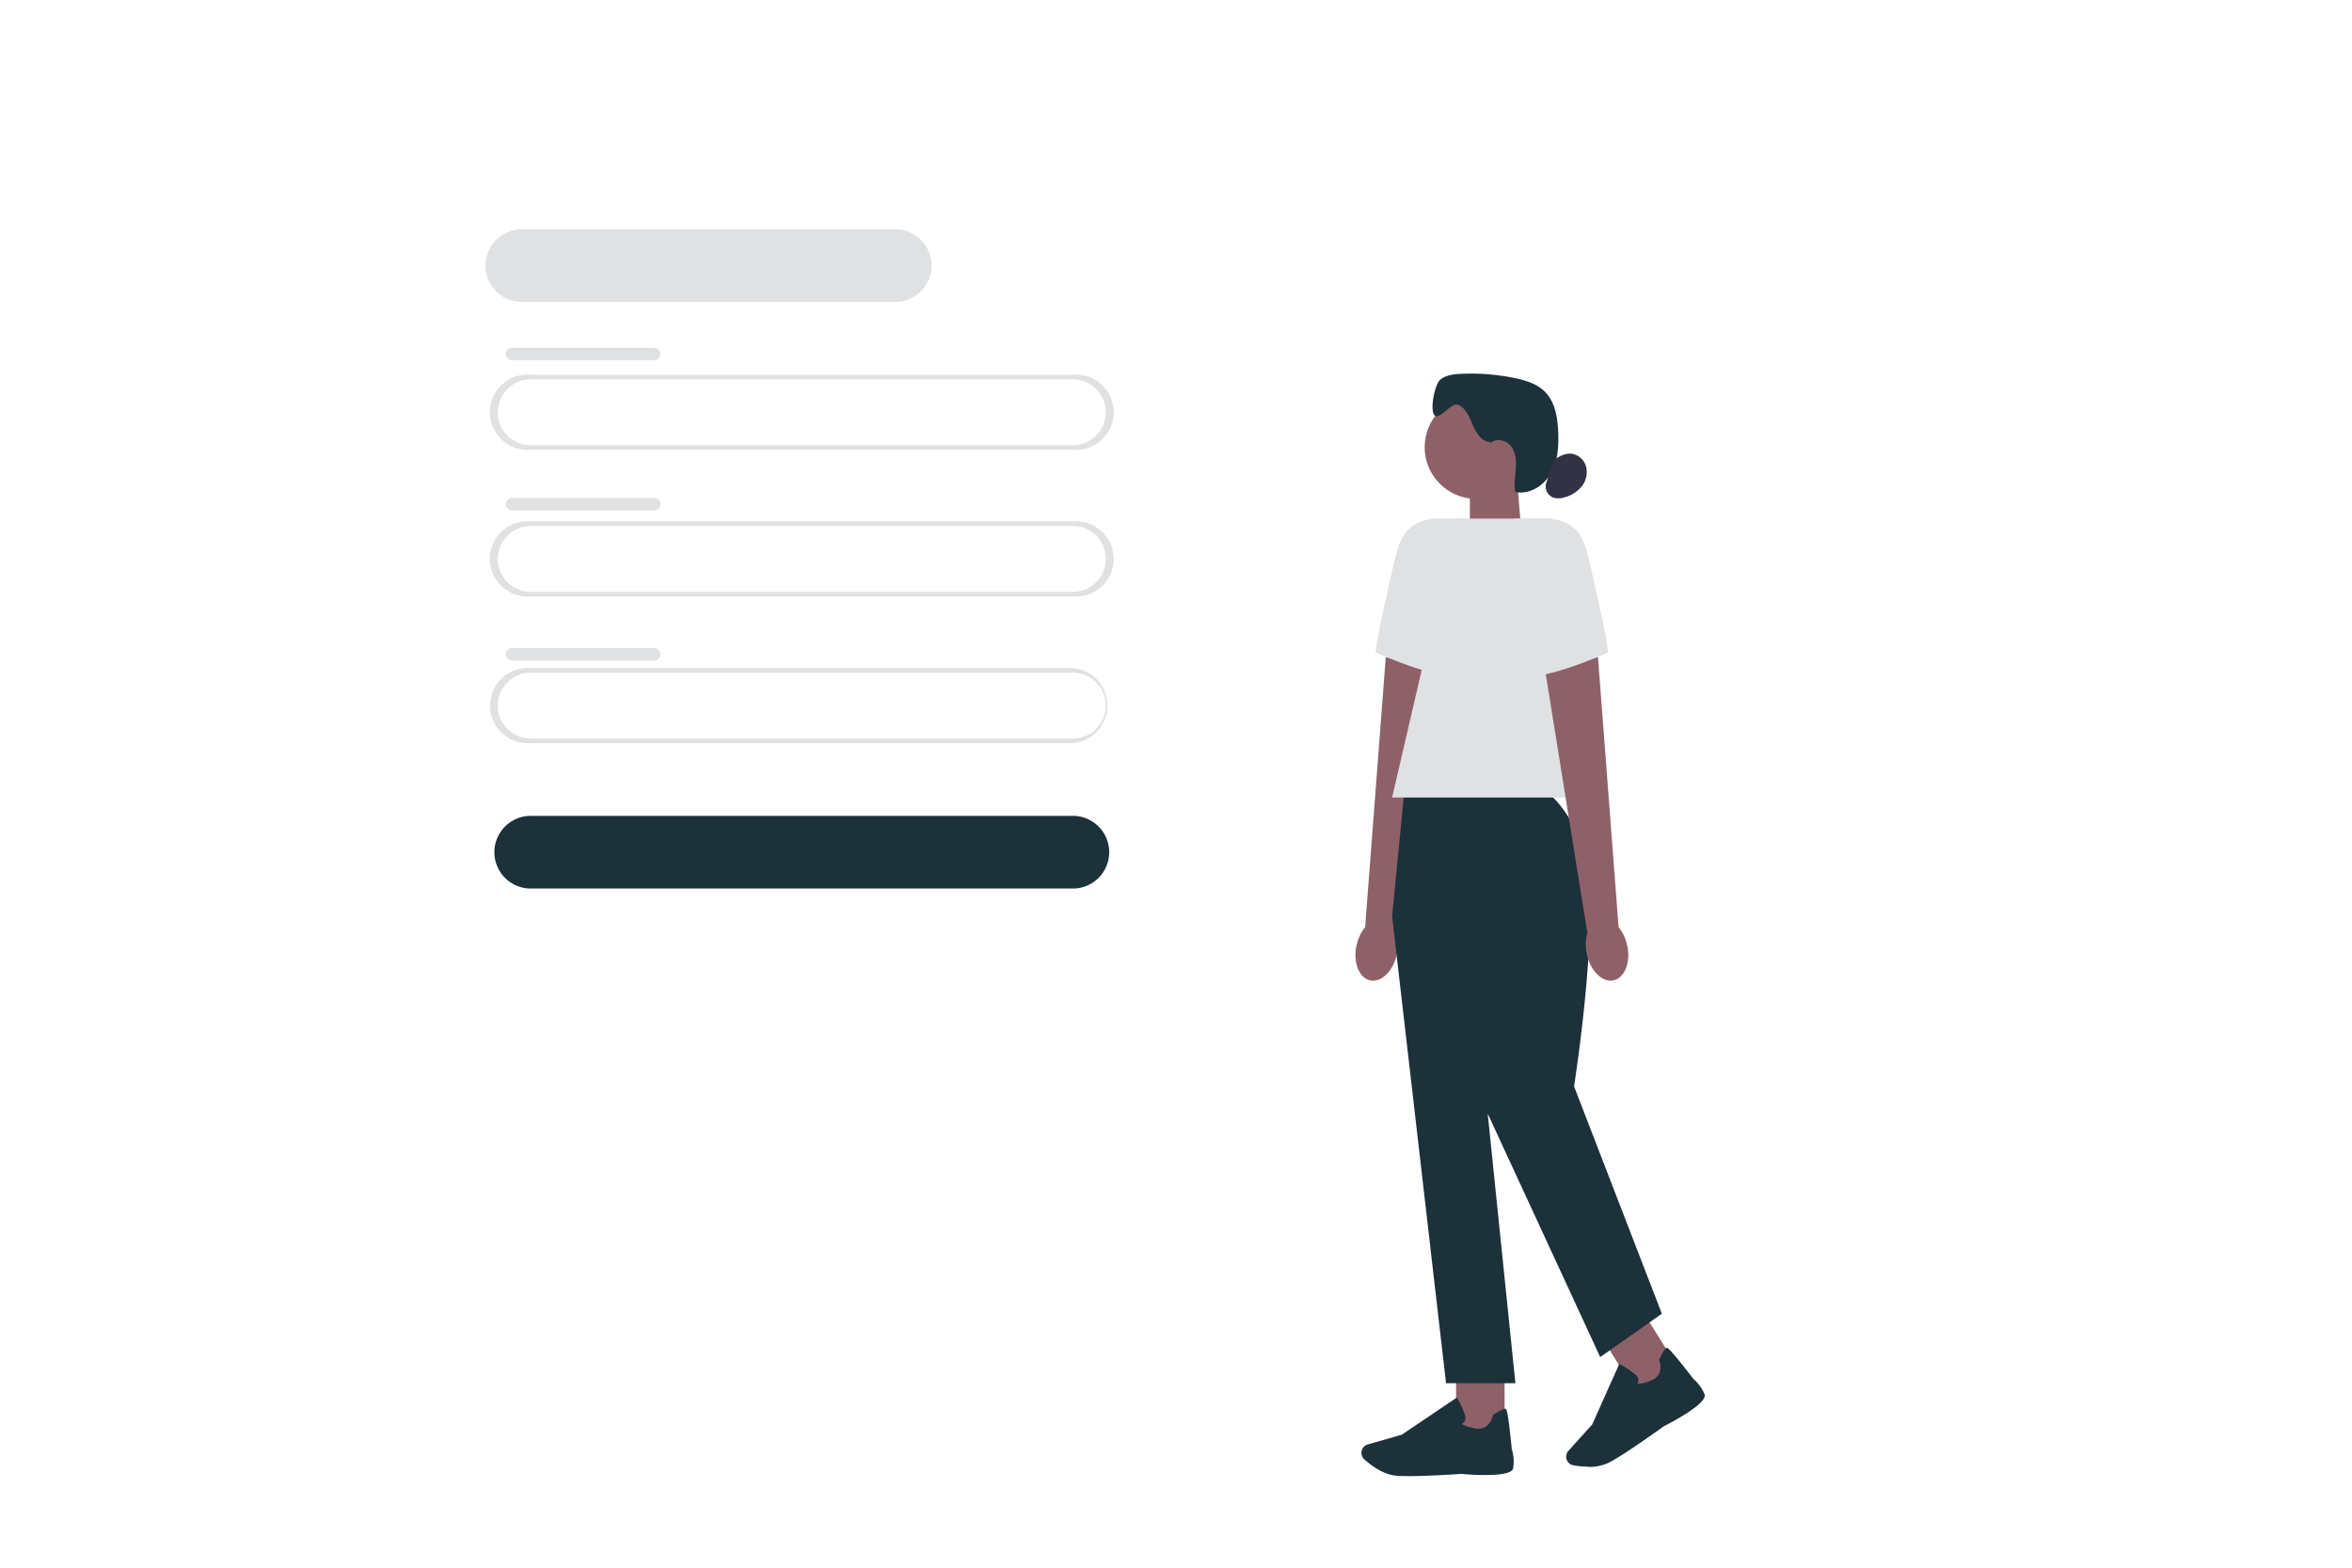 <svg xmlns="http://www.w3.org/2000/svg" viewBox="0 0 750 500"><defs><style>.cls-1{fill:#e0e1e2;}.cls-2{fill:#1c313a;}.cls-3{fill:#8e6169;}.cls-4{fill:#323244;}</style></defs><title>Illustrations</title><g id="Speech_Bubble" data-name="Speech Bubble"><path class="cls-1" d="M342.11,143.44H169.24a12,12,0,1,1,0-23.91H342.11a12,12,0,1,1,0,23.91ZM169.24,121a10.48,10.48,0,0,0,0,21H342.11a10.48,10.48,0,0,0,0-21Z"/><path class="cls-2" d="M342.11,283.39H169.24a11.59,11.59,0,0,1,0-23.18H342.11a11.59,11.59,0,0,1,0,23.18Z"/><path class="cls-1" d="M285.46,96.3H166.39a11.59,11.59,0,0,1,0-23.18H285.46a11.59,11.59,0,1,1,0,23.18Z"/><path class="cls-1" d="M342.11,190.21H169.24a12,12,0,1,1,0-23.91H342.11a12,12,0,1,1,0,23.91ZM169.24,167.77a10.48,10.48,0,0,0,0,21H342.11a10.48,10.48,0,0,0,0-21Z"/><path class="cls-1" d="M342.11,237H169.24a12,12,0,1,1,0-23.92H342.11a12,12,0,0,1,0,23.92ZM169.24,214.55a10.48,10.48,0,0,0,0,21H342.11a10.48,10.48,0,0,0,0-21Z"/><path class="cls-1" d="M163.3,110.94h45.3a2,2,0,0,1,2,2h0a2,2,0,0,1-2,1.95H163.3a2,2,0,0,1-2-1.95h0A2,2,0,0,1,163.3,110.94Z"/><path class="cls-1" d="M163.3,158.82h45.3a2,2,0,0,1,2,2h0a2,2,0,0,1-2,2H163.3a2,2,0,0,1-2-2h0A2,2,0,0,1,163.3,158.82Z"/><path class="cls-1" d="M163.3,206.7h45.3a2,2,0,0,1,2,2h0a2,2,0,0,1-2,2H163.3a2,2,0,0,1-2-2h0A2,2,0,0,1,163.3,206.7Z"/><polygon class="cls-3" points="485.24 170.87 468.71 176.31 468.71 152.52 483.71 152.52 485.24 170.87"/><circle class="cls-3" cx="470.76" cy="142.64" r="16.47"/><path class="cls-2" d="M475.28,141c-2.76-.08-4.57-2.86-5.64-5.41s-2.17-5.46-4.73-6.51c-2.09-.86-5.78,4.95-7.43,3.4s0-9.88,1.78-11.37,4.33-1.77,6.68-1.88a68.43,68.43,0,0,1,17.13,1.37c3.48.73,7.06,1.82,9.57,4.34,3.18,3.19,4,8,4.22,12.5s0,9.42-2.27,13.45-6.92,7-11.42,6c-.45-2.43,0-4.94.19-7.42s0-5.15-1.52-7.13-4.75-2.75-6.51-1"/><path class="cls-4" d="M495.54,146.71c1.65-1.21,3.62-2.22,5.65-2a5.7,5.7,0,0,1,4.6,4.21,7.32,7.32,0,0,1-1.43,6.23,10.29,10.29,0,0,1-5.5,3.47,5.7,5.7,0,0,1-3.76,0,3.82,3.82,0,0,1-2-4.71"/><path id="uuid-00bc58e7-734f-4d7c-a085-03c0cd267642-552" class="cls-3" d="M432.52,301.64c-1.1,5.41.92,10.36,4.5,11.05s7.37-3.15,8.46-8.56a13.45,13.45,0,0,0-.21-6.52l13.62-84.81-17-3.21-6.58,86.1a13.79,13.79,0,0,0-2.75,6h0Z"/><path class="cls-1" d="M468.53,165.39H456.91c-8.22,1.25-10.45,5.64-12.32,13.74-2.86,12.35-6.5,28.81-5.78,29.05,1.16.38,21,9.7,31.05,7.57l-1.33-50.36Z"/><rect class="cls-3" x="464.3" y="435.54" width="15.48" height="21.96"/><path class="cls-2" d="M449.23,470.78c-1.63,0-3.08,0-4.17-.14-4.11-.37-8-3.41-10-5.18a2.8,2.8,0,0,1-.71-3.17h0a2.78,2.78,0,0,1,1.81-1.6L447,457.58l17.59-11.87.2.36a31.72,31.72,0,0,1,2.38,5.34,2.39,2.39,0,0,1-.17,2,1.88,1.88,0,0,1-.82.68c.32.34,1.32,1,4.39,1.5,4.49.71,5.44-3.94,5.47-4.13l0-.15.14-.09c2.13-1.38,3.45-2,3.9-1.87.28.08.75.23,2,12.89a13,13,0,0,1,.42,6.1c-.66,3-13.91,2-16.56,1.75-.07,0-10,.71-16.79.71Z"/><rect class="cls-3" x="515.35" y="420.72" width="15.48" height="21.96" transform="translate(-149.2 342.2) rotate(-31.95)"/><path class="cls-2" d="M506.4,467.78a28.56,28.56,0,0,1-4.68-.43,2.82,2.82,0,0,1-2.27-2.31h0a2.78,2.78,0,0,1,.69-2.32l7.57-8.38L516.36,435l.35.19a31.32,31.32,0,0,1,4.85,3.28,2.31,2.31,0,0,1,.9,1.77,1.81,1.81,0,0,1-.33,1c.44.12,1.65.17,4.52-1,4.18-1.76,2.52-6.21,2.45-6.4l-.06-.14.07-.15c1.08-2.29,1.86-3.52,2.32-3.65.29-.08.76-.2,8.54,9.87a13,13,0,0,1,3.58,4.95c1,2.92-10.75,9.05-13.12,10.25-.07.06-12.41,9-17.48,11.57a14.78,14.78,0,0,1-6.55,1.32Z"/><path class="cls-2" d="M491.17,251.91H447.84l-3.93,40.31,17.2,148.94h22.12l-8.84-86,35.88,77.66L529.93,419l-28-72.5s10-63.17,2.14-78.9-12.88-15.73-12.88-15.73Z"/><polygon class="cls-1" points="512.73 254.37 443.91 254.37 464.56 165.39 494.54 165.39 512.73 254.37"/><path id="uuid-ece83039-1aa0-468e-a846-e0cb6ecd6032-553" class="cls-3" d="M518.92,301.64c1.1,5.41-.91,10.36-4.49,11.05s-7.37-3.15-8.46-8.56a13.45,13.45,0,0,1,.21-6.52L492.56,212.8l17-3.21,6.57,86.1a13.56,13.56,0,0,1,2.75,6h0Z"/><path class="cls-1" d="M482.92,165.39h11.62c8.22,1.25,10.45,5.64,12.32,13.74,2.85,12.35,6.5,28.81,5.77,29.05-1.16.38-20.95,9.7-31,7.57l1.33-50.36Z"/></g></svg>